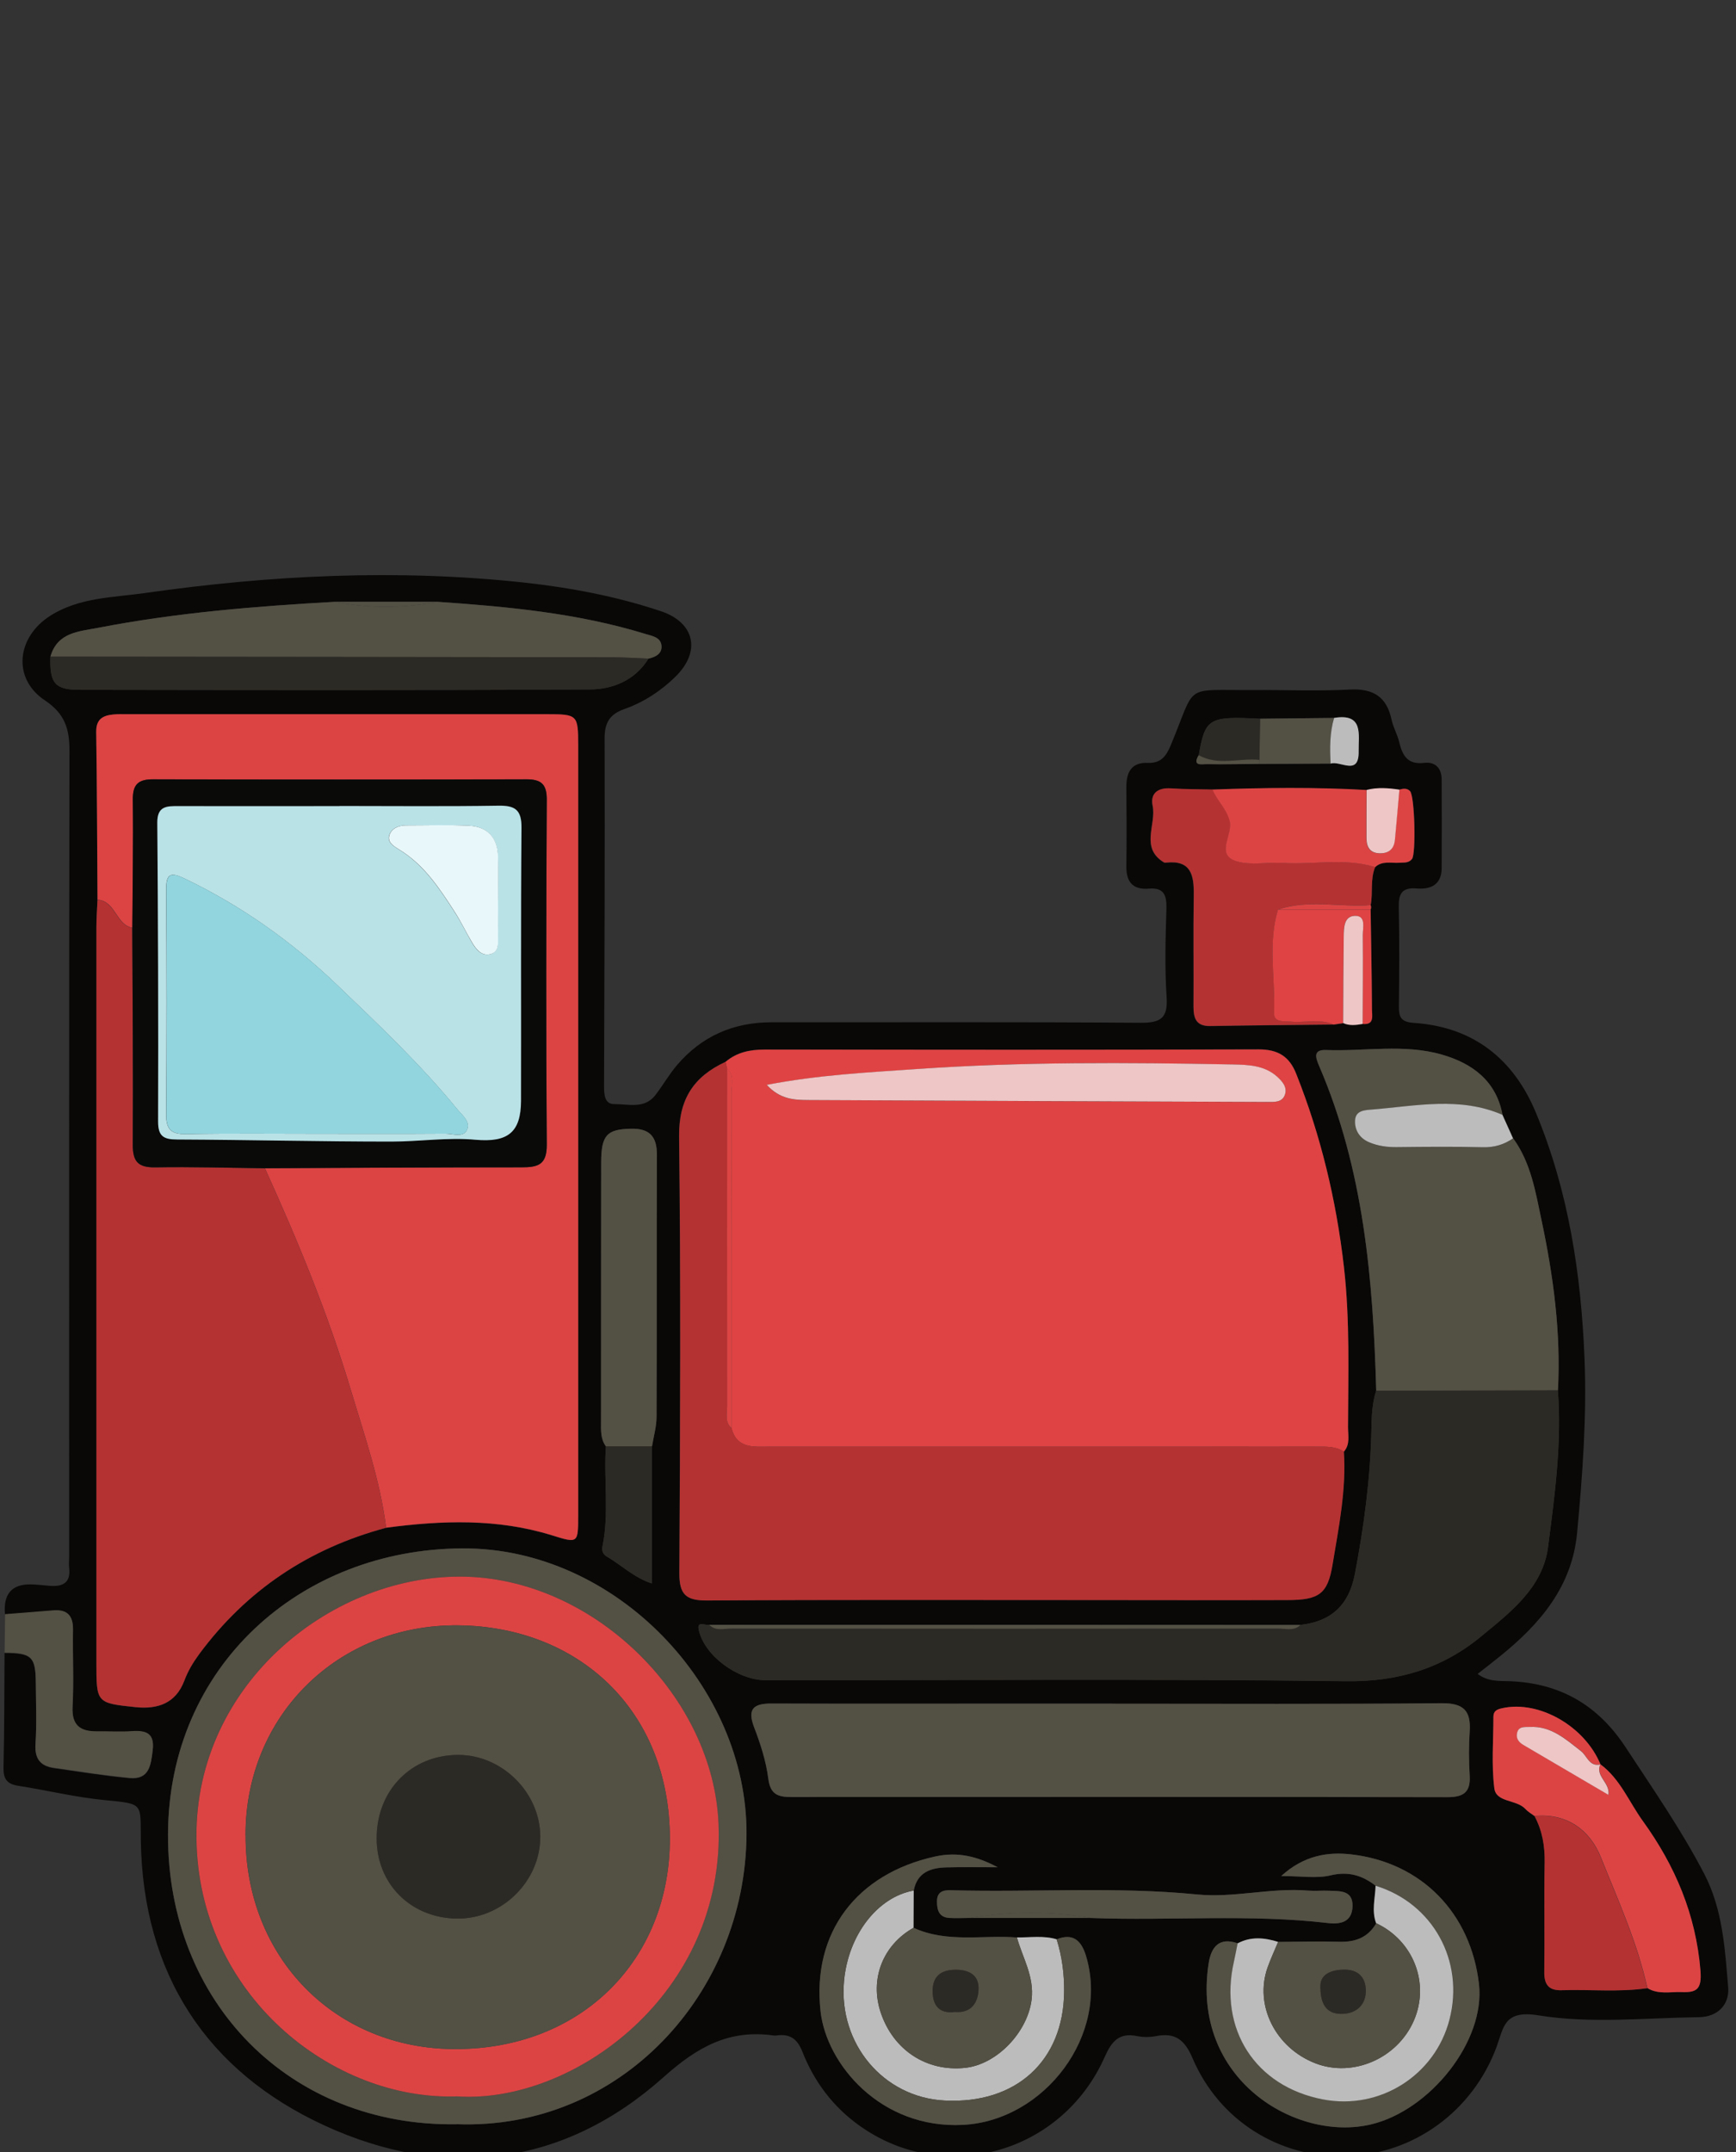<?xml version="1.0" encoding="UTF-8"?>
<svg id="Layer_2" data-name="Layer 2" xmlns="http://www.w3.org/2000/svg" xmlns:xlink="http://www.w3.org/1999/xlink" viewBox="0 0 283.4 351.21">
  <rect x="0" y="0" width="283.4" height="351.21" fill="#333333" stroke="none"/>
  <defs>
    <style>
      .cls-1 {
        fill: #eec6c6;
      }

      .cls-1, .cls-2, .cls-3, .cls-4, .cls-5, .cls-6, .cls-7, .cls-8, .cls-9, .cls-10, .cls-11, .cls-12, .cls-13, .cls-14 {
        stroke-width: 0px;
      }

      .cls-2 {
        fill: #df4343;
      }

      .cls-3 {
        fill: #b9e2e7;
      }

      .cls-4 {
        fill: #090807;
      }

      .cls-5 {
        fill: none;
      }

      .cls-15 {
        clip-path: url(#clippath-1);
      }

      .cls-6 {
        fill: #2c2a24;
      }

      .cls-7 {
        fill: #535044;
      }

      .cls-8 {
        fill: #92d5de;
      }

      .cls-9 {
        fill: #bcbcbc;
      }

      .cls-16 {
        clip-path: url(#clippath);
      }

      .cls-10 {
        fill: #b53232;
      }

      .cls-11 {
        fill: #e8f8fa;
      }

      .cls-12 {
        fill: #0a0a09;
      }

      .cls-13 {
        fill: #dc4343;
      }

      .cls-14 {
        fill: #dc4444;
      }
    </style>
    <clipPath id="clippath">
      <rect class="cls-5" width="283.4" height="351.21"/>
    </clipPath>
    <clipPath id="clippath-1">
      <rect class="cls-5" x="-.15" y="62.86" width="283.76" height="289.31"/>
    </clipPath>
  </defs>
  <g id="Layer_2-2" data-name="Layer 2">
    <g class="cls-16">
      <g class="cls-15">
        <g id="Layer_1-2" data-name="Layer 1-2">
          <g>
            <path class="cls-4" d="m.81,263.42c-.29-3.29,1.12-4.91,4.22-4.86,1.01.02,2.02.15,3.03.23,2.12.18,3.52-.42,3.23-2.92-.07-.63,0-1.27,0-1.9,0-43.82-.03-87.65.05-131.47,0-3.58-.76-6.04-4.02-8.21-5.31-3.53-4.66-10.3.93-13.83,4.7-2.97,10.19-2.94,15.41-3.68,20.54-2.93,41.17-3.95,61.88-1.71,7.58.83,15.06,2.24,22.31,4.66,5.58,1.86,6.64,6.58,2.39,10.73-2.38,2.32-5.16,4.14-8.3,5.25-2.38.83-3.25,2.21-3.24,4.79.06,18.92-.03,37.85-.09,56.77,0,1.33.08,2.93,1.66,2.91,2.28-.02,4.92.85,6.71-1.45,1.24-1.6,2.24-3.39,3.55-4.92,4.03-4.72,9.21-6.98,15.41-6.98,20.08.02,40.15-.07,60.23.08,3.26.02,4.51-.7,4.28-4.18-.32-4.8-.18-9.65-.03-14.47.06-2.19-.43-3.45-2.88-3.24-2.59.21-3.69-1.08-3.66-3.62.05-4.32.04-8.64,0-12.95-.02-2.37.8-4.05,3.44-3.95,2.19.09,3.04-1.05,3.81-2.89,4.29-10.26,1.81-8.92,13.6-9,5.21-.03,10.43.2,15.63-.08,3.85-.2,6.03,1.2,6.82,4.95.26,1.23.94,2.36,1.23,3.59.52,2.19,1.35,3.75,4.06,3.43,1.84-.22,2.87.85,2.88,2.71.03,4.82.02,9.66,0,14.48-.02,2.74-1.84,3.49-4.1,3.3-2.48-.2-2.95.96-2.9,3.14.12,5.33.08,10.67.02,16-.02,1.77.24,2.65,2.43,2.8,9.69.64,16.29,5.87,19.94,14.67,5.32,12.8,7.37,26.29,7.93,40.07.38,9.53-.32,19-1.21,28.47-.81,8.75-6.02,14.84-12.51,20.09-1.16.94-2.34,1.85-3.73,2.94,1.76,1.32,3.56,1.12,5.24,1.19,8.21.32,14.39,3.86,18.95,10.83,4.45,6.79,9.09,13.45,12.83,20.66,2.98,5.75,3.36,12.17,3.88,18.46.24,2.82-1.71,4.84-4.74,4.88-8.76.11-17.7,1.09-26.24-.3-5.64-.92-5.67,1.99-6.8,5.08-3.89,10.56-13.56,17.61-24.64,17.91-10.85.29-20.68-5.82-25.03-16.02-1.27-2.98-2.83-4.2-5.96-3.58-.98.19-2.06.2-3.04,0-2.96-.62-4.18.82-5.33,3.4-6.97,15.72-26.08,21.06-39.91,11.3-4.38-3.09-7.5-7.22-9.44-12.15-.86-2.19-2.11-2.97-4.28-2.65-.12.02-.26.02-.38,0-7.26-1.03-12.42,1.8-18,6.79-16.37,14.63-35.78,16.88-55.32,7.91-19.26-8.85-29.67-24.76-30.02-46.47-.1-6.09.62-6.03-5.77-6.63-4.78-.45-9.49-1.61-14.24-2.35-1.86-.29-2.45-1.13-2.41-3.01.15-6.22.13-12.44.17-18.66,4.45.02,5.08.63,5.1,5,.02,3.3.17,6.61-.05,9.89-.16,2.39.8,3.58,3.01,3.9,4.11.59,8.23,1.25,12.36,1.64,3.22.31,3.47-2.13,3.76-4.53.34-2.72-1.03-3.26-3.34-3.1-1.9.13-3.81,0-5.71.03-2.74.03-4.19-.95-4.03-4.04.22-4.17,0-8.37.07-12.56.04-2.26-.93-3.32-3.2-3.14-2.64.21-5.27.41-7.91.63l.04-.04ZM195.69,123.25c-1.11,1.86.55,1.45,1.31,1.46,2.87.05,5.74-.02,8.61-.04,3.87-.02,7.75-.04,11.61-.05,1.59-.54,4.66,2.11,4.58-2.02-.05-2.67.86-6.25-4.01-5.44-4.02.05-8.05.08-12.07.13-8.4-.44-8.97-.09-10.02,5.96h0Zm23.58,43.72c1.04.47,2.11.33,3.18.14,1.95.18,1.54-1.32,1.53-2.32-.03-5.45-.14-10.9-.22-16.35.1-.24.1-.49,0-.73.41-2.05-.1-4.2.73-6.19,1.17-1.09,2.62-.62,3.97-.72.74-.05,1.52.09,2.06-.62.67-.86.45-10.25-.33-11.07-.47-.5-1.14-.44-1.76-.22-1.79-.26-3.57-.41-5.35.05-8.38-.47-16.75-.39-25.13-.07-2.28-.05-4.56-.05-6.84-.19-2.12-.14-3.38.83-2.96,2.83.64,3.08-2.1,6.87,1.85,9.25.1.06.25.05.37.03,4.06-.44,4.53,2.06,4.49,5.25-.08,6.09,0,12.18-.04,18.27,0,1.92.47,3.2,2.74,3.15,6.72-.12,13.44-.17,20.15-.24.51-.08,1.02-.15,1.53-.23h.02Zm-60.9,146.03h19.75c12.89.48,25.82-.68,38.69.83,2.16.25,3.95-.24,3.99-2.78.05-2.61-2.07-2.42-3.83-2.5-1.14-.05-2.29.07-3.42-.02-6.08-.5-12.12,1.23-18.13.63-13.4-1.32-26.8-.32-40.2-.69-1.28-.04-2.26.25-2.26,1.83,0,1.41.33,2.57,1.98,2.69,1.13.08,2.28,0,3.42,0h0Zm14.14,3.49c-2.13-.66-4.33-.28-6.49-.31-5.64-.43-11.44.93-16.87-1.58,0-2.03.02-4.05.03-6.08.57-2.97,2.77-3.71,5.35-3.77,2.78-.07,5.57-.02,8.36-.02-3.3-1.75-6.45-2.58-10.2-1.76-12.81,2.81-20.15,12.38-18.72,25.27.96,8.64,9.84,19.22,23.25,18.53,13.37-.69,23.98-14.77,20.07-27.61-.74-2.43-2.09-3.75-4.78-2.67v-.02Zm36.15.41c-2.23-.7-4.45-.91-6.61.24-3.01-1.06-4.31.6-4.73,3.21-2.97,18.94,14.24,29.26,26.51,26.34,9.63-2.29,18.68-13.59,17.61-22.91-1.32-11.51-9.31-19.86-20.93-21.16-3.66-.41-7.61.13-11.35,3.54,3.3,0,5.8.44,8.05-.11,2.92-.7,5.18,0,7.37,1.7-.06,2.03-.68,4.08.09,6.11-1.33,2.29-3.36,3.09-5.95,3.03-3.36-.08-6.71,0-10.07.02h0Zm-102.22-80.86c.26-1.62.74-3.23.74-4.86.06-14.22,0-28.44.06-42.66.02-3.06-1.19-4.4-4.3-4.32-3.85.11-4.79,1.02-4.8,5.52-.02,14.1,0,28.19-.02,42.29,0,1.4-.1,2.81.79,4.02-.37,5.43.56,10.9-.55,16.3-.15.7.07,1.32.65,1.65,2.42,1.41,4.48,3.49,7.42,4.43v-22.38h0Zm162.49,88.41c1.76,1.07,3.71.58,5.58.65,2.42.08,3.33-.4,3.08-3.51-.75-9.15-4.14-17.1-9.41-24.41-2.26-3.12-3.68-6.87-6.92-9.25l.02.02c-2.57-6.25-10.02-10.5-16.03-9.18-.85.18-1.44.45-1.45,1.37,0,3.91-.34,7.86.15,11.71.3,2.35,3.64,1.79,5.08,3.38.41.46.99.76,1.49,1.15,1.28,2.39,1.71,4.92,1.65,7.63-.11,5.93.02,11.85-.06,17.78-.03,2.07.72,3.07,2.83,3,4.66-.15,9.34.34,13.98-.33h0ZM54.67,98.21c-12.94.73-25.86,1.77-38.61,4.24-3.16.61-6.68.71-7.82,4.71-.14,4.32.7,5.41,4.73,5.41,27.78.04,55.55.1,83.33-.06,3.75-.02,7.37-1.48,9.57-5.03,1.22-.26,2.3-.86,2.12-2.21-.18-1.3-1.53-1.49-2.61-1.82-11.08-3.4-22.52-4.46-34-5.25h-16.7Zm192.34,87.56c-.57-1.28-1.15-2.56-1.73-3.84-1.02-5.55-4.94-8.41-9.89-9.83-6.19-1.79-12.62-.5-18.94-.75-2.12-.08-1.7,1.24-1.12,2.57,7.3,16.94,8.82,34.89,9.33,53.02-.67,2.07-.74,4.19-.78,6.35-.16,7.94-1.21,15.78-2.7,23.58-.97,5.08-3.87,7.75-8.89,8.3-32.17,0-64.33,0-96.5-.02-.65.17-2.08-.75-1.71.87.96,4.22,6.37,8.17,10.94,8.17,31.59,0,63.16-.24,94.74.16,8.5.11,15.72-2.1,22.03-7.31,4.75-3.92,10.06-7.94,10.92-14.55,1.1-8.48,2.27-17.02,1.61-25.64.5-9.38-.73-18.6-2.68-27.73-.98-4.62-1.74-9.38-4.63-13.37h0Zm-183.99,63.56c9.11-1.21,18.16-1.53,27.09,1.24,4.25,1.32,4.27,1.29,4.27-3.2v-125.67c0-5.02-.09-5.13-5.11-5.13-22.85,0-45.69,0-68.54,0-.76,0-1.53-.03-2.29.05-1.69.17-2.77.79-2.74,2.84.14,9.14.15,18.27.21,27.41-.06,1.51-.18,3.04-.18,4.55,0,39.97,0,79.93,0,119.89,0,6.6,0,6.64,6.42,7.3,3.59.37,6.54-.61,7.94-4.34.58-1.55,1.41-2.94,2.4-4.29,7.75-10.48,17.96-17.28,30.52-20.64Zm156.36-12.44c1.07-1.19.68-2.65.68-4,.03-8.73.33-17.46-.67-26.19-1.25-10.86-3.76-21.34-7.79-31.49-1.12-2.83-2.98-3.98-6.11-3.97-26.89.09-53.79.06-80.68.03-2.36,0-4.51.43-6.35,1.99-5.21,2.41-7.68,6.09-7.61,12.21.28,23.72.18,47.44.04,71.17-.02,3.52,1.02,4.56,4.53,4.54,21.19-.15,42.39-.07,63.58-.07,10.41,0,20.81.02,31.22,0,5.08-.02,6.51-.99,7.3-5.78,1-6.09,2.26-12.2,1.85-18.44h0Zm-37.79,41.14h-18.29c-12.45,0-24.9.02-37.35-.02-2.88,0-4.03.81-2.85,3.88,1.03,2.7,1.95,5.53,2.31,8.37.33,2.61,1.6,3.01,3.79,3.01,35.7-.04,71.39-.05,107.09.02,2.58,0,3.78-.78,3.62-3.49-.14-2.4-.16-4.83,0-7.23.24-3.41-1.01-4.65-4.6-4.61-17.91.17-35.82.08-53.74.08h0Zm-107.04,68.63c26.73.98,47.15-21.36,47.31-47.32.15-24.07-21.33-46.77-46.37-46.65-26.5.12-47.99,19.29-48.07,46.69-.08,27.4,19.89,47.7,47.12,47.29h0Z"/>
            <path class="cls-7" d="m.81,263.42c2.64-.21,5.27-.41,7.91-.63,2.27-.18,3.23.88,3.2,3.14-.07,4.19.15,8.39-.07,12.56-.16,3.1,1.28,4.08,4.03,4.04,1.9-.02,3.82.1,5.71-.03,2.31-.15,3.67.37,3.34,3.1-.29,2.4-.55,4.83-3.76,4.53-4.14-.39-8.24-1.05-12.36-1.64-2.22-.32-3.17-1.5-3.01-3.9.21-3.29.07-6.6.05-9.89-.02-4.37-.66-4.98-5.1-5,.03-2.1.05-4.19.08-6.29l-.02.02Z"/>
            <path class="cls-2" d="m118.46,173.28c1.84-1.56,3.98-1.99,6.35-1.99,26.89.03,53.79.05,80.68-.03,3.13,0,4.99,1.14,6.11,3.97,4.04,10.15,6.54,20.63,7.79,31.49,1,8.73.7,17.45.67,26.19,0,1.35.38,2.81-.68,4-1.35-.9-2.88-.82-4.41-.82-5.7.02-11.42,0-17.13,0-24.1,0-48.2,0-72.3,0-2.5,0-5.25.37-6.12-3.01,0-18.25.02-36.49-.02-54.75,0-1.33.5-2.82-.72-3.95-.08-.36-.16-.72-.24-1.08h.02Zm6.71,3.77c2.17,2.36,4.47,2.47,6.67,2.48,25.02.13,50.04.21,75.05.31,1.17,0,2.46.1,2.89-1.24.39-1.22-.48-2.19-1.35-2.94-2.06-1.8-4.64-1.89-7.16-1.94-17.26-.34-34.53-.46-51.76.76-7.91.56-15.87.95-24.34,2.57h0Z"/>
            <path class="cls-13" d="m15.92,146.85c-.06-9.14-.08-18.27-.21-27.41-.03-2.05,1.05-2.67,2.74-2.84.76-.08,1.52-.05,2.29-.05h68.54c5.02,0,5.11.11,5.11,5.13v125.67c0,4.5-.02,4.53-4.27,3.2-8.92-2.77-17.98-2.45-27.09-1.24-.96-7.68-3.51-14.96-5.71-22.31-3.73-12.49-8.69-24.51-14.08-36.36,13.95-.06,27.91-.16,41.86-.15,2.65,0,4.2-.34,4.17-3.67-.14-18.77-.11-37.55,0-56.32.02-2.56-.94-3.33-3.33-3.33-20.3.05-40.61.05-60.91,0-2.43,0-3.36.82-3.33,3.32.08,6.97-.04,13.95-.08,20.92-2.71-.5-2.72-4.35-5.67-4.58v.02Z"/>
            <path class="cls-10" d="m43.23,190.65c5.4,11.85,10.35,23.88,14.08,36.36,2.2,7.36,4.76,14.63,5.71,22.31-12.55,3.36-22.77,10.16-30.52,20.64-.99,1.35-1.82,2.74-2.4,4.29-1.4,3.72-4.34,4.7-7.94,4.34-6.44-.67-6.42-.7-6.42-7.3,0-39.97,0-79.93,0-119.89,0-1.51.11-3.04.18-4.55,2.94.22,2.95,4.07,5.67,4.58.05,11.78.16,23.56.08,35.34-.02,2.81.87,3.79,3.7,3.74,5.95-.11,11.9.08,17.85.15h0Z"/>
            <path class="cls-10" d="m118.46,173.28c.08.36.16.72.24,1.08,0,18.38-.02,36.75,0,55.14,0,1.22-.41,2.57.73,3.57.86,3.39,3.62,3.01,6.12,3.01,24.1.02,48.2,0,72.3,0,5.71,0,11.42,0,17.13,0,1.53,0,3.06-.08,4.41.82.41,6.25-.84,12.35-1.85,18.44-.79,4.79-2.22,5.77-7.3,5.78-10.41.04-20.81,0-31.22,0-21.19,0-42.39-.07-63.58.07-3.52.02-4.56-1.02-4.53-4.54.14-23.73.24-47.45-.04-71.17-.07-6.12,2.4-9.8,7.61-12.21h-.02Z"/>
            <path class="cls-6" d="m212.29,265.18c5.02-.57,7.93-3.23,8.89-8.3,1.49-7.81,2.54-15.64,2.7-23.58.05-2.16.11-4.29.78-6.35,9.89-.02,19.77-.05,29.66-.08.66,8.62-.51,17.16-1.61,25.64-.86,6.61-6.17,10.64-10.92,14.55-6.31,5.21-13.53,7.42-22.03,7.31-31.58-.4-63.16-.16-94.74-.16-4.57,0-9.98-3.95-10.94-8.17-.37-1.62,1.06-.7,1.71-.87,1.06,1.06,2.4.6,3.61.6,29.76.03,59.52.03,89.27,0,1.21,0,2.55.46,3.62-.58h0Z"/>
            <path class="cls-7" d="m181.59,278.03c17.91,0,35.82.09,53.74-.08,3.58-.03,4.82,1.2,4.6,4.61-.16,2.4-.15,4.83,0,7.23.16,2.71-1.05,3.49-3.62,3.49-35.7-.05-71.39-.05-107.09-.02-2.19,0-3.46-.39-3.79-3.01-.36-2.84-1.27-5.67-2.31-8.37-1.18-3.07-.03-3.89,2.85-3.88,12.45.05,24.9.02,37.35.02h18.29,0Z"/>
            <path class="cls-7" d="m254.33,226.87c-9.89.02-19.77.05-29.66.08-.51-18.13-2.03-36.08-9.33-53.02-.57-1.33-.99-2.65,1.12-2.57,6.32.24,12.75-1.04,18.94.75,4.94,1.42,8.86,4.28,9.89,9.83-6.95-3.01-14.1-1.45-21.19-.87-1.25.1-2.8.13-2.87,1.81-.07,1.59.76,2.91,2.35,3.56,1.42.59,2.9.79,4.45.77,4.69-.05,9.37-.1,14.05.02,1.87.05,3.46-.44,4.95-1.45,2.9,3.98,3.65,8.74,4.63,13.37,1.94,9.13,3.17,18.36,2.68,27.73h0Z"/>
            <path class="cls-7" d="m74.55,346.66c-27.24.41-47.2-19.89-47.12-47.29.08-27.4,21.57-46.56,48.07-46.69,25.03-.11,46.51,22.58,46.37,46.65-.16,25.96-20.58,48.3-47.31,47.32h0Zm.12-4.54c18.92,1.22,43.7-16.78,42.62-44.45-.81-20.61-20.03-39.75-41.13-40.36-21.71-.63-44.29,17.35-44.1,42.53.19,25.74,22.26,43.03,42.61,42.27Z"/>
            <path class="cls-7" d="m71.36,98.21c11.48.79,22.92,1.84,34,5.25,1.08.33,2.42.52,2.61,1.82.18,1.35-.9,1.95-2.12,2.2-2.02-.08-4.04-.22-6.06-.22-30.52-.05-61.04-.07-91.56-.1,1.14-4,4.66-4.1,7.82-4.71,12.75-2.47,25.67-3.51,38.61-4.24,5.57,1.09,11.12,1.09,16.69,0h0Z"/>
            <path class="cls-10" d="m224.49,141.5c-.83,2-.33,4.15-.73,6.19-5.03.38-10.15-.97-15.12.73-1.69,5.57-.44,11.25-.64,16.87-.06,1.6,1.54,1.29,2.63,1.41,2.36.25,4.8-.54,7.11.49-6.72.08-13.44.12-20.15.24-2.28.04-2.75-1.23-2.74-3.15.04-6.09-.05-12.19.04-18.27.05-3.17-.43-5.68-4.49-5.25-.12.02-.28.03-.37-.03-3.95-2.39-1.21-6.17-1.85-9.25-.42-2.01.84-2.97,2.96-2.83,2.28.15,4.56.14,6.84.19.68,1.77,2.15,2.94,2.77,5.02.69,2.31-2.45,5.57,1.17,6.69,2.32.72,5.02.11,7.55.27,5.02.31,10.1-.85,15.06.67h-.02Z"/>
            <path class="cls-14" d="m250.52,296.37c-.5-.37-1.07-.69-1.49-1.15-1.45-1.59-4.79-1.03-5.08-3.38-.49-3.85-.15-7.8-.15-11.71,0-.92.6-1.19,1.45-1.37,6-1.32,13.46,2.93,16.03,9.18-1.83.41-2.17-1.4-3.17-2.18-2.51-1.95-4.87-4.11-8.36-3.95-.85.04-1.87-.16-2.09,1.08-.16.88.37,1.46,1.04,1.86,4.6,2.71,9.21,5.41,13.89,8.15.33-2-2.19-3.02-1.32-4.98,3.23,2.39,4.66,6.13,6.92,9.25,5.28,7.31,8.66,15.25,9.41,24.41.25,3.11-.66,3.6-3.08,3.51-1.87-.07-3.82.43-5.58-.65-1.63-7.43-4.79-14.34-7.59-21.34-1.74-4.37-5.48-7.26-10.8-6.75l-.02.02Z"/>
            <path class="cls-6" d="m8.23,107.16c30.52.03,61.04.05,91.56.1,2.02,0,4.04.15,6.06.22-2.2,3.56-5.82,5.01-9.57,5.03-27.77.16-55.55.1-83.33.06-4.01,0-4.86-1.09-4.73-5.41h0Z"/>
            <path class="cls-7" d="m98.91,236.03c-.89-1.22-.8-2.62-.79-4.02,0-14.1,0-28.19.02-42.29,0-4.5.96-5.42,4.8-5.52,3.12-.08,4.32,1.26,4.3,4.32-.06,14.22,0,28.44-.06,42.66,0,1.62-.48,3.23-.74,4.86h-7.53Z"/>
            <path class="cls-7" d="m224.58,307.74c-2.19-1.69-4.45-2.4-7.37-1.7-2.26.54-4.75.11-8.05.11,3.73-3.41,7.68-3.95,11.35-3.54,11.61,1.31,19.6,9.66,20.93,21.16,1.07,9.31-7.97,20.61-17.61,22.91-12.27,2.92-29.49-7.4-26.51-26.34.41-2.61,1.71-4.26,4.73-3.21-.2.99-.37,1.99-.6,2.97-2.53,11.06,3.49,20.39,14.54,22.5,9.27,1.77,18.3-3.92,20.65-13.04,2.47-9.57-2.71-18.95-12.05-21.83v.02Z"/>
            <path class="cls-9" d="m224.58,307.74c9.34,2.87,14.52,12.26,12.05,21.83-2.35,9.12-11.38,14.82-20.65,13.04-11.05-2.11-17.07-11.45-14.54-22.5.22-.99.4-1.98.6-2.97,2.16-1.15,4.38-.94,6.61-.24-.57,1.39-1.22,2.76-1.72,4.17-2.19,6.17,1.28,13.11,7.79,15.64,6.12,2.38,13.4-.77,16.09-6.97,2.64-6.07-.07-13.05-6.16-15.89-.77-2.03-.15-4.07-.09-6.11h0Z"/>
            <path class="cls-9" d="m149.16,308.52c0,2.03-.02,4.05-.03,6.08-5.04,2.84-7.19,8.41-5.34,13.87,2.06,6.1,7.47,9.64,13.74,8.99,5.28-.55,10.25-5.9,10.88-11.16.45-3.77-1.48-6.79-2.4-10.13,2.16.03,4.36-.34,6.49.31.88,2.8,1.25,5.65,1.22,8.6-.12,11.26-7.87,18.33-19.54,17.71-9.97-.53-17.32-9.27-16.39-19.5.68-7.51,5.47-13.72,11.38-14.77h0Z"/>
            <path class="cls-7" d="m166.01,316.17c.93,3.34,2.85,6.35,2.4,10.13-.63,5.26-5.6,10.6-10.88,11.16-6.27.65-11.68-2.89-13.74-8.99-1.84-5.46.31-11.03,5.34-13.87,5.44,2.5,11.24,1.15,16.87,1.58h0Zm-10.18,12.16c2.68.24,3.81-1.44,3.92-3.62.12-2.34-1.48-3.27-3.72-3.26-2.46,0-3.84,1.11-3.77,3.65.06,2.3,1.18,3.53,3.58,3.24h0Z"/>
            <path class="cls-7" d="m224.66,313.85c6.09,2.84,8.79,9.82,6.16,15.89-2.69,6.2-9.97,9.35-16.09,6.97-6.51-2.52-9.99-9.47-7.79-15.64.5-1.41,1.14-2.78,1.72-4.17,3.36-.02,6.71-.11,10.07-.02,2.58.06,4.62-.73,5.95-3.03h0Zm-9.09,9.98c-.11,3.31,1.02,4.76,3.26,4.82,2.27.07,4.04-1.19,4.14-3.54.08-2.01-.89-3.64-3.39-3.67-2.4-.03-3.9.85-4,2.39h0Z"/>
            <path class="cls-7" d="m149.16,308.52c-5.92,1.05-10.7,7.26-11.38,14.77-.93,10.23,6.42,18.98,16.39,19.5,11.68.62,19.42-6.45,19.54-17.71.03-2.95-.33-5.8-1.22-8.6,2.69-1.09,4.04.24,4.78,2.67,3.91,12.84-6.71,26.92-20.07,27.61-13.41.69-22.3-9.89-23.25-18.53-1.43-12.89,5.91-22.46,18.72-25.27,3.75-.82,6.9.02,10.2,1.76-2.79,0-5.57-.05-8.36.02-2.58.06-4.78.8-5.35,3.77v.02Z"/>
            <path class="cls-10" d="m250.52,296.37c5.32-.5,9.06,2.39,10.8,6.75,2.8,7,5.96,13.91,7.59,21.34-4.65.67-9.32.18-13.98.33-2.1.07-2.86-.93-2.83-3,.08-5.93-.05-11.85.06-17.78.05-2.71-.37-5.25-1.65-7.63h0Z"/>
            <path class="cls-14" d="m224.49,141.5c-4.96-1.52-10.04-.36-15.06-.67-2.52-.16-5.22.44-7.55-.27-3.61-1.12-.48-4.37-1.17-6.69-.62-2.08-2.08-3.26-2.77-5.02,8.38-.31,16.76-.41,25.13.07,0,2.62-.04,5.25-.02,7.88,0,1.42.55,2.44,2.16,2.46,1.5.03,2.35-.71,2.48-2.2.25-2.73.48-5.45.73-8.18.63-.21,1.28-.28,1.76.22.78.82.99,10.21.33,11.07-.55.7-1.33.57-2.06.62-1.35.1-2.8-.37-3.97.72h0Z"/>
            <path class="cls-7" d="m158.36,312.99c-1.14,0-2.29.07-3.42,0-1.65-.11-1.98-1.28-1.98-2.69,0-1.58.99-1.87,2.26-1.83,13.4.37,26.8-.63,40.2.69,6.01.6,12.05-1.14,18.13-.63,1.13.09,2.28-.03,3.42.02,1.75.08,3.88-.11,3.83,2.5-.05,2.53-1.83,3.03-3.99,2.78-12.87-1.51-25.8-.34-38.69-.83-6.58-1.13-13.17-1.12-19.75,0h0Z"/>
            <path class="cls-2" d="m217.73,167.2c-2.31-1.02-4.75-.24-7.11-.49-1.09-.11-2.69.18-2.63-1.41.21-5.63-1.05-11.32.64-16.87,5.04,0,10.08,0,15.12,0,.08,5.45.19,10.9.22,16.35,0,1.01.43,2.51-1.53,2.32.02-4.82.06-9.64.02-14.46,0-1.16.57-3.1-1.09-3.18-2-.11-2,1.9-2.02,3.43-.05,4.69-.06,9.38-.09,14.08-.51.08-1.02.15-1.53.23h0Z"/>
            <path class="cls-9" d="m247.01,185.77c-1.49,1.02-3.07,1.5-4.95,1.45-4.68-.12-9.37-.07-14.05-.02-1.54.02-3.02-.18-4.45-.77-1.58-.65-2.42-1.97-2.35-3.56.07-1.68,1.61-1.71,2.87-1.81,7.1-.58,14.24-2.14,21.19.87.57,1.28,1.15,2.56,1.73,3.84h0Z"/>
            <path class="cls-6" d="m98.91,236.03h7.52v22.38c-2.94-.94-4.99-3.03-7.42-4.43-.58-.34-.8-.96-.65-1.65,1.1-5.4.18-10.87.55-16.3h0Z"/>
            <path class="cls-7" d="m205.71,117.29c4.02-.05,8.05-.08,12.07-.13-.72,2.45-.7,4.95-.57,7.45-3.87.02-7.75.04-11.61.05,0-.21,0-.44,0-.65l.11-6.73h0Z"/>
            <path class="cls-7" d="m212.29,265.18c-1.07,1.04-2.41.58-3.62.58-29.76.03-59.52.03-89.27,0-1.21,0-2.55.47-3.61-.6,32.17,0,64.33,0,96.5.02h0Z"/>
            <path class="cls-6" d="m205.71,117.29c-.04,2.24-.07,4.48-.11,6.73-3.3-.34-6.73,1-9.91-.76,1.05-6.05,1.62-6.39,10.02-5.96h0Z"/>
            <path class="cls-1" d="m219.27,166.97c.02-4.69.03-9.38.09-14.08.02-1.52.02-3.52,2.02-3.43,1.65.08,1.08,2.02,1.09,3.18.05,4.82,0,9.64-.02,14.46-1.07.18-2.14.33-3.18-.14h0Z"/>
            <path class="cls-1" d="m228.45,128.87c-.24,2.73-.47,5.46-.73,8.18-.14,1.5-.99,2.23-2.48,2.2-1.61-.03-2.16-1.05-2.16-2.46-.02-2.62.02-5.25.02-7.88,1.78-.46,3.56-.31,5.34-.05h0Z"/>
            <path class="cls-9" d="m217.22,124.61c-.14-2.51-.15-5.01.57-7.45,4.88-.82,3.96,2.76,4.01,5.44.08,4.13-2.99,1.48-4.58,2.02Z"/>
            <path class="cls-7" d="m158.36,312.99c6.58-1.12,13.17-1.13,19.75,0h-19.75Z"/>
            <path class="cls-7" d="m71.36,98.21c-5.57,1.09-11.12,1.09-16.69,0h16.69Z"/>
            <path class="cls-14" d="m223.76,148.43c-5.04,0-10.08,0-15.12,0,4.97-1.7,10.09-.34,15.12-.73.09.24.09.49,0,.73Z"/>
            <path class="cls-7" d="m195.69,123.25c3.19,1.77,6.61.43,9.91.76,0,.21,0,.44,0,.65-2.87.02-5.74.09-8.61.04-.76-.02-2.42.4-1.31-1.46h0Z"/>
            <path class="cls-1" d="m125.17,177.04c8.47-1.63,16.43-2.02,24.34-2.57,17.23-1.21,34.5-1.09,51.76-.76,2.52.05,5.12.14,7.16,1.94.86.76,1.74,1.72,1.35,2.94-.43,1.34-1.72,1.25-2.89,1.24-25.02-.1-50.04-.18-75.05-.31-2.21-.02-4.5-.12-6.67-2.48h0Z"/>
            <path class="cls-14" d="m119.43,233.06c-1.15-1-.73-2.35-.73-3.57-.02-18.38,0-36.75,0-55.14,1.22,1.14.71,2.62.72,3.95.03,18.25.02,36.49.02,54.75h0Z"/>
            <path class="cls-12" d="m43.23,190.65c-5.95-.07-11.9-.25-17.85-.15-2.83.05-3.72-.93-3.7-3.74.08-11.78-.04-23.56-.08-35.34.04-6.97.17-13.95.08-20.92-.03-2.51.9-3.33,3.33-3.32,20.3.05,40.61.05,60.91,0,2.39,0,3.35.76,3.33,3.33-.09,18.77-.13,37.55,0,56.32.02,3.33-1.51,3.67-4.17,3.67-13.95,0-27.91.09-41.86.15h0Zm12.21-59.13c-8.76,0-17.53,0-26.29,0-1.9,0-3.49-.04-3.46,2.7.13,16.25.18,32.5.13,48.75,0,2.42.89,2.94,3.12,2.95,11.68.05,23.36.35,35.03.34,4.55,0,9.11-.71,13.66-.3,5.27.48,7.42-1.19,7.43-6.32.04-14.86-.06-29.71.08-44.57.02-2.95-1.04-3.65-3.78-3.62-8.63.14-17.27.05-25.91.05h0Z"/>
            <path class="cls-14" d="m74.68,342.11c-20.35.75-42.42-16.54-42.61-42.27-.19-25.18,22.39-43.17,44.1-42.53,21.1.62,40.32,19.75,41.13,40.36,1.09,27.67-23.69,45.67-42.62,44.45h0Zm-34.59-42.62c-.08,19.94,14.63,34.96,34.35,34.9,20.64-.05,34.91-14.68,34.91-34.32,0-21.04-14.99-34.63-34.53-34.83-19.66-.2-34.77,14.77-34.74,34.25h0Z"/>
            <path class="cls-1" d="m261.25,287.93c-.87,1.96,1.64,2.99,1.32,4.98-4.68-2.74-9.29-5.44-13.89-8.15-.67-.4-1.2-.98-1.04-1.86.22-1.24,1.25-1.04,2.09-1.08,3.49-.17,5.85,2,8.36,3.95,1.01.78,1.35,2.59,3.17,2.18l-.02-.02h0Z"/>
            <path class="cls-6" d="m155.83,328.34c-2.39.29-3.51-.94-3.58-3.24-.07-2.54,1.31-3.65,3.77-3.65,2.24,0,3.85.93,3.72,3.26-.11,2.19-1.24,3.88-3.92,3.62h0Z"/>
            <path class="cls-6" d="m215.57,323.82c.11-1.53,1.61-2.41,4-2.39,2.5.03,3.47,1.66,3.39,3.67-.1,2.35-1.87,3.61-4.14,3.54-2.23-.07-3.36-1.51-3.26-4.82h0Z"/>
            <path class="cls-3" d="m55.44,131.54c8.64,0,17.28.09,25.91-.05,2.74-.05,3.81.67,3.78,3.62-.13,14.86-.04,29.71-.08,44.57-.02,5.12-2.16,6.79-7.43,6.32-4.56-.41-9.11.29-13.66.3-11.68,0-23.36-.29-35.03-.34-2.23,0-3.13-.53-3.12-2.95.05-16.25,0-32.5-.13-48.75-.02-2.74,1.57-2.71,3.46-2.7,8.76.02,17.53,0,26.29,0h0Zm-3.34,53.48c6.86,0,13.72.03,20.58-.02,1.21,0,2.91.67,3.52-.55.7-1.38-.76-2.45-1.63-3.52-5.97-7.28-12.8-13.74-19.57-20.22-7.34-7.03-15.59-12.88-24.81-17.31-2.29-1.1-3.09-.93-3.07,1.83.09,12.19.09,24.38,0,36.56-.02,2.48.76,3.33,3.26,3.28,7.23-.13,14.48-.05,21.71-.05Zm29.19-38.14c0-2.41.07-4.82-.02-7.23-.11-2.99-1.74-4.76-4.73-4.9-3.42-.15-6.85-.05-10.28-.05-1.25,0-2.39.5-2.74,1.67-.33,1.14.86,1.81,1.65,2.29,4.04,2.48,6.53,6.29,9.01,10.12,1.03,1.59,1.87,3.3,2.81,4.95.66,1.12,1.51,2.29,2.93,2,1.64-.34,1.33-1.92,1.35-3.14.04-1.9,0-3.81,0-5.71Z"/>
            <path class="cls-7" d="m40.09,299.5c-.04-19.48,15.07-34.45,34.74-34.25,19.54.2,34.54,13.79,34.53,34.83,0,19.64-14.28,34.27-34.91,34.32-19.72.05-34.42-14.96-34.35-34.9h0Zm21.4.42c-.04,7.49,5.54,13.09,13.12,13.18,7.36.08,13.64-6.12,13.59-13.43-.05-7.15-6.23-13.27-13.38-13.28-7.64,0-13.3,5.73-13.33,13.53Z"/>
            <path class="cls-8" d="m52.11,185.02c-7.24,0-14.48-.08-21.71.05-2.5.05-3.29-.8-3.26-3.28.1-12.19.1-24.38,0-36.56-.02-2.76.79-2.93,3.07-1.83,9.22,4.43,17.47,10.28,24.81,17.31,6.77,6.48,13.6,12.94,19.57,20.22.87,1.06,2.32,2.13,1.63,3.52-.62,1.22-2.32.54-3.52.55-6.86.05-13.72.02-20.58.02h0Z"/>
            <path class="cls-11" d="m81.3,146.88c0,1.9.03,3.81,0,5.71-.02,1.23.29,2.81-1.35,3.14-1.41.29-2.27-.88-2.93-2-.96-1.64-1.79-3.36-2.81-4.95-2.48-3.83-4.97-7.65-9.01-10.12-.79-.48-1.98-1.15-1.65-2.29.34-1.17,1.48-1.66,2.74-1.67,3.43,0,6.86-.11,10.28.05,2.98.14,4.62,1.91,4.73,4.9.09,2.41.02,4.82.02,7.23h0Z"/>
            <path class="cls-6" d="m61.49,299.92c.04-7.8,5.69-13.53,13.33-13.53,7.15,0,13.33,6.13,13.38,13.28.05,7.3-6.23,13.51-13.59,13.43-7.58-.09-13.16-5.69-13.12-13.18Z"/>
          </g>
        </g>
      </g>
    </g>
  </g>
</svg>